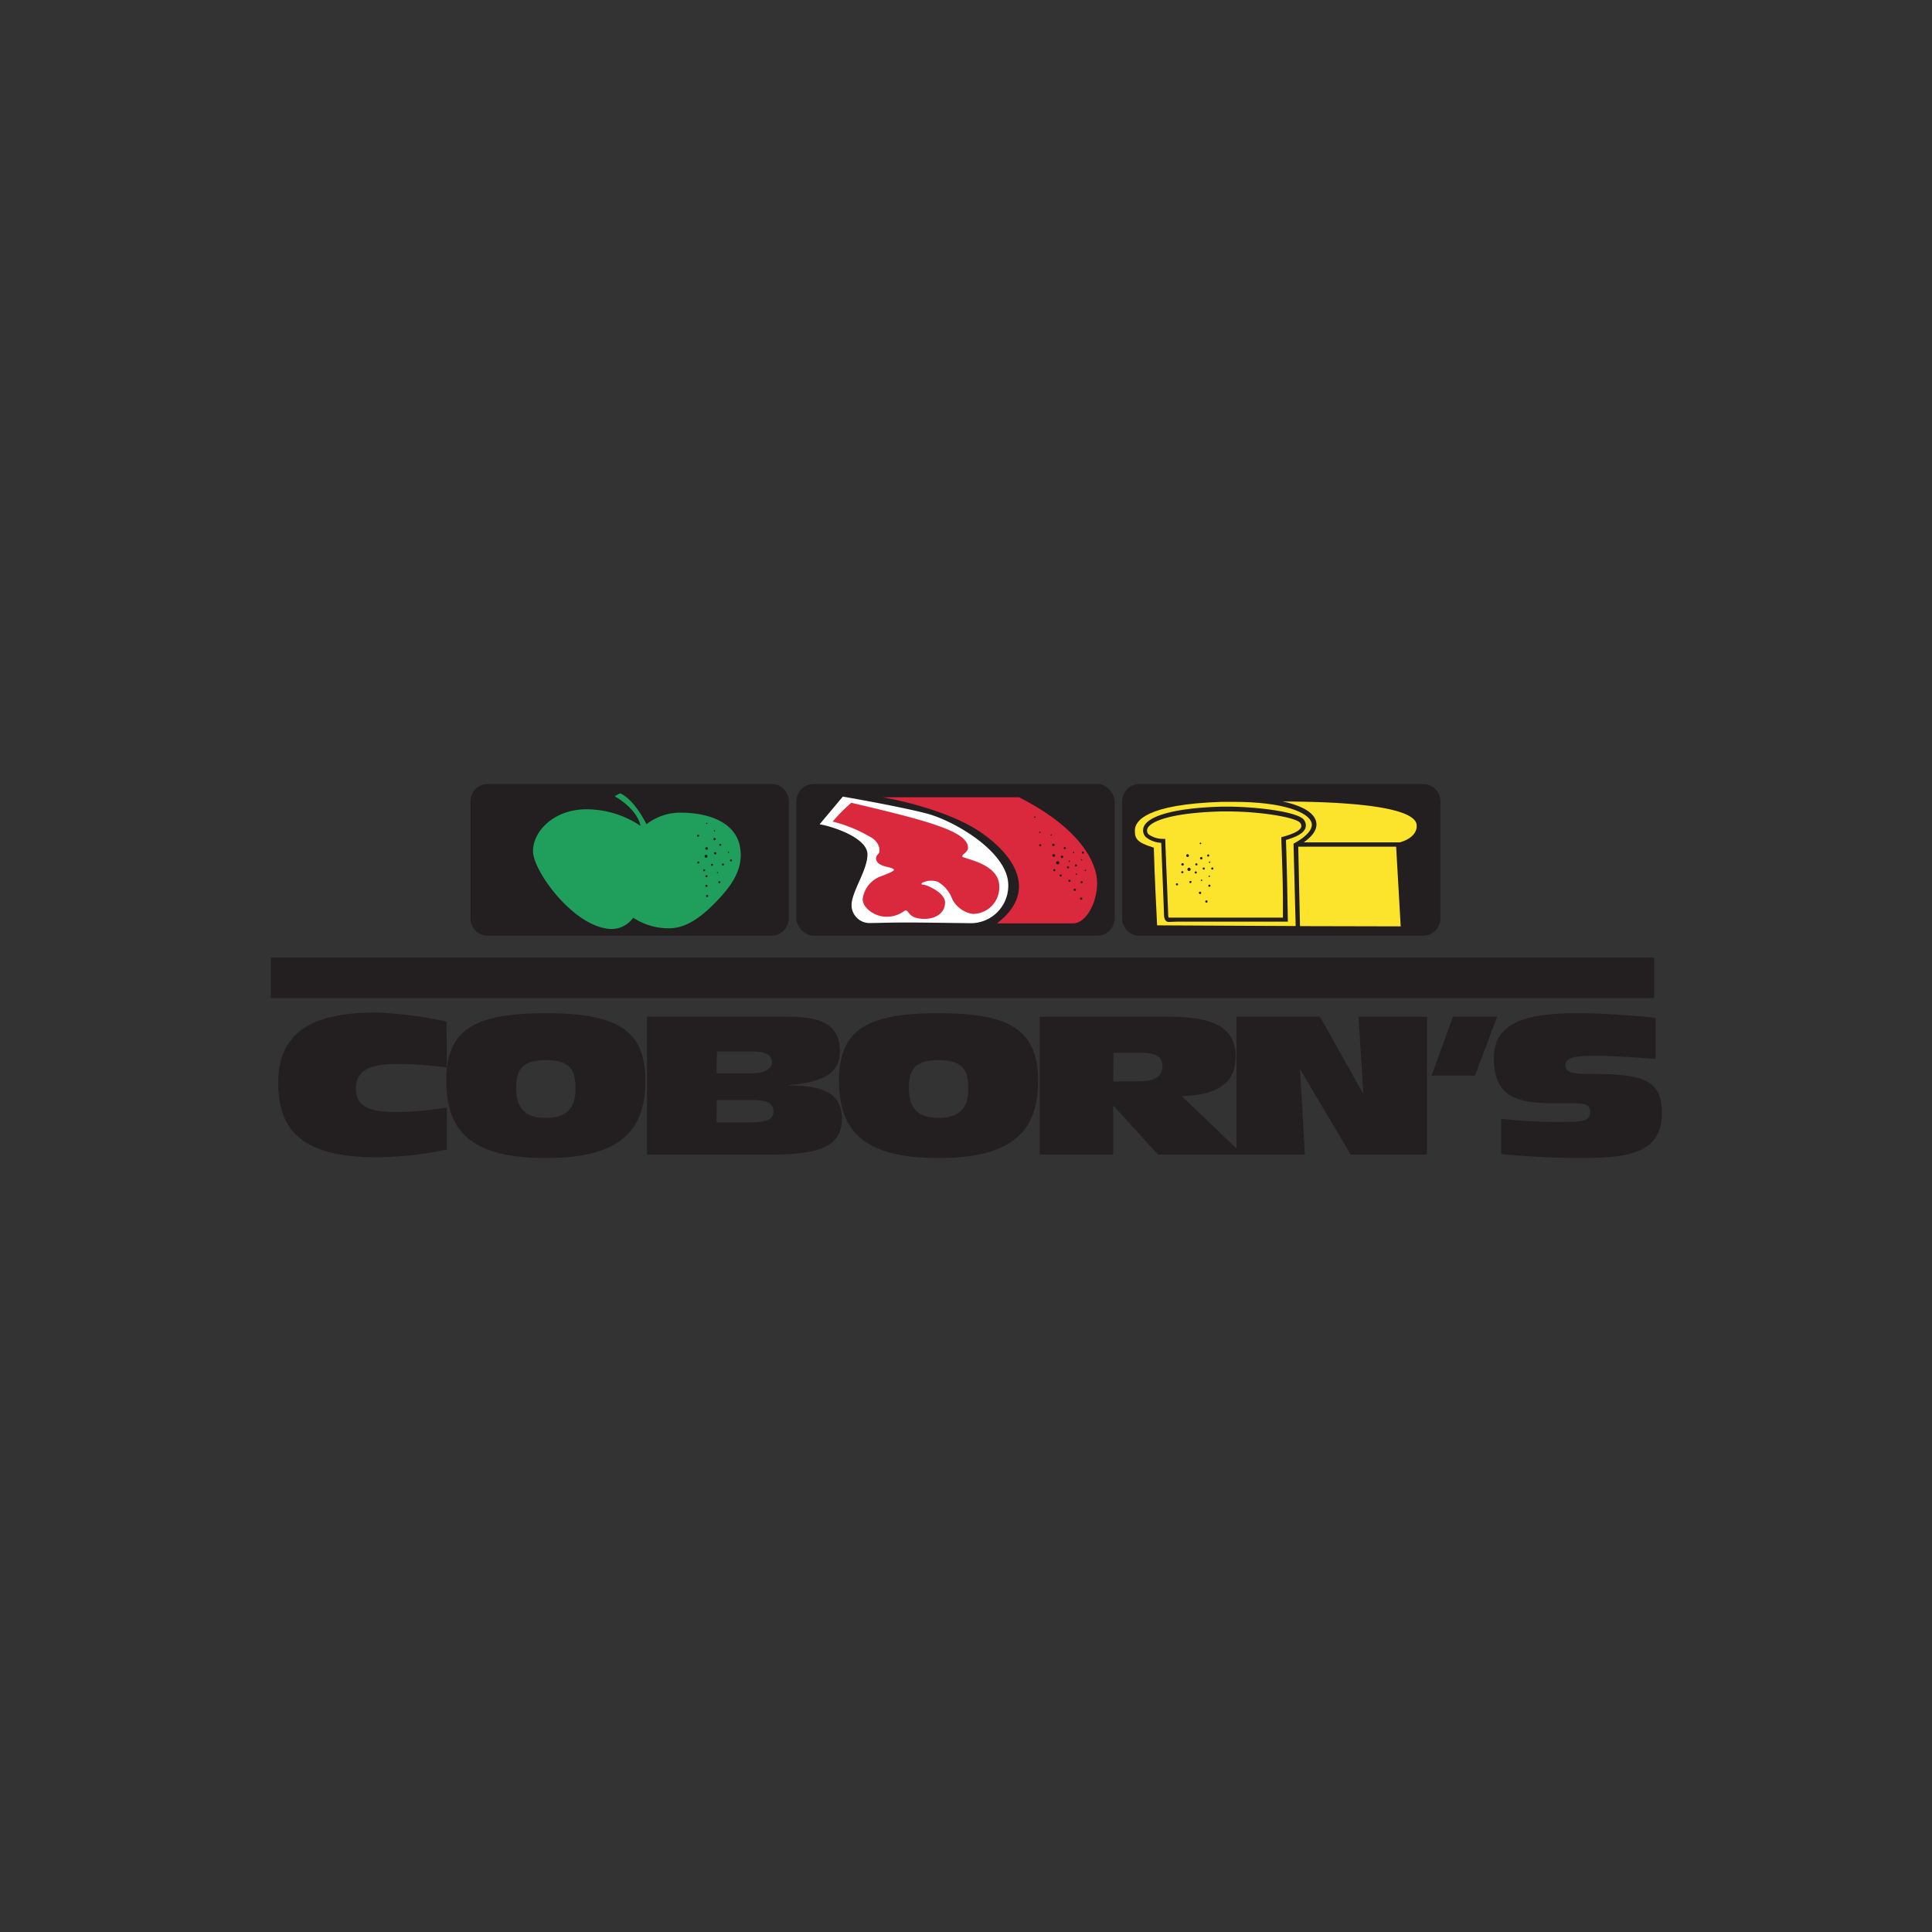 <svg xmlns="http://www.w3.org/2000/svg" viewBox="0 0 250 250"><rect x="0" y="0" width="250" height="250" fill="#333333" stroke="none"/><title>Grocery</title><path d="M147.45,101.45h36.69a2.25,2.25,0,0,1,2.25,2.25v15.14a2.24,2.24,0,0,1-2.24,2.24H147.45a2.24,2.24,0,0,1-2.24-2.24V103.69A2.24,2.24,0,0,1,147.45,101.45Z" style="fill:#231f20"/><path d="M63.13,101.45h36.7a2.24,2.24,0,0,1,2.24,2.24v15.14a2.25,2.25,0,0,1-2.25,2.25H63.13a2.25,2.25,0,0,1-2.25-2.25V103.69A2.24,2.24,0,0,1,63.13,101.45Z" style="fill:#231f20"/><path d="M183.62,106.81c-.06-2-4.56-3.71-23.32-3.32H159l-1,0c-10.38.34-11.5,2.74-11.5,4s.44,1.78,2.46,2.43c.09,3.77.43,10.1.43,10.1l16.61.08h1.87l13.65.09L181,109.61l0-.28S183.68,108.83,183.62,106.81Z" style="fill:#fce32c"/><rect x="103.05" y="101.45" width="41.18" height="19.63" rx="2.24" ry="2.24" style="fill:#231f20"/><path d="M57.82,138.13a49.08,49.08,0,0,0-6.37-.45c-3.36,0-5.4.67-5.4,3.22s2.28,3,5.33,3a49,49,0,0,0,6.44-.57v5.42a46.37,46.37,0,0,1-9,1c-9.25,0-12.81-3.08-12.81-9.59,0-5.87,3.39-9.14,12.6-9.14a49.82,49.82,0,0,1,9.17,1.18Z" style="fill:#231f20"/><path d="M70.63,131.11c9.25,0,12.88,2.17,12.88,8.74s-3.36,10-12.88,10-12.88-3.35-12.88-10S61.39,131.11,70.63,131.11Zm3.84,9.74c0-2.2-.52-3.67-3.84-3.67s-3.84,1.47-3.84,3.67c0,2.65,1.25,3.8,3.84,3.8S74.48,143.5,74.48,140.85Z" style="fill:#231f20"/><path d="M83.72,131.56h18.15c3.95,0,6.82.73,6.82,4.5,0,2.95-2.42,4-6.61,4.35v.05c4.43,0,6.86,1,6.86,4.3,0,3.77-3.22,4.65-9.39,4.65H83.72Zm9,7.32H97.5c1.46,0,2.39-.63,2.39-1.4,0-1-.87-1.42-2.46-1.42H92.76Zm0,6.35H97c2.15,0,3.08-.3,3.08-1.43,0-.92-.62-1.45-2.56-1.45H92.76Z" style="fill:#231f20"/><path d="M121.45,131.11c9.25,0,12.88,2.17,12.88,8.74s-3.36,10-12.88,10-12.88-3.35-12.88-10S112.21,131.11,121.45,131.11Zm3.84,9.74c0-2.2-.52-3.67-3.84-3.67s-3.84,1.47-3.84,3.67c0,2.65,1.25,3.8,3.84,3.8S125.3,143.5,125.3,140.85Z" style="fill:#231f20"/><path d="M134.54,131.56H151c4.85,0,8.9.75,8.9,5.15,0,3.37-2.21,5-7,5.12l7.93,7.57h-11l-5.68-6.25h-.1v6.25h-9.52Zm9.52,8.37h3c1.87,0,3.36-.25,3.36-2,0-1.15-.76-1.7-2.88-1.7h-3.46Z" style="fill:#231f20"/><path d="M160,131.56h10.8l5.54,9.87h.07l-.62-9.87h8.86V149.4h-9.87l-6.48-10.92h-.07l.62,10.92H160Z" style="fill:#231f20"/><path d="M188,131.56h5.73l-2.87,7.62h-5.61Z" style="fill:#231f20"/><path d="M194.26,144.77a62.71,62.71,0,0,0,8.59.4c2,0,2.91-.2,2.91-1.2s-.45-1.22-2.49-1.22h-2.18c-4.47,0-7.79-.57-7.79-5.87,0-5.1,5.4-5.77,10.94-5.77,3.64,0,7.9.38,10,.6V137c-2.32-.12-4.85-.37-8-.37-2.87,0-3.67.32-3.67,1.25,0,.68.48,1.07,2.6,1.07,7.48,0,9.87.68,9.87,5.1,0,5.12-4.26,5.8-10.39,5.8-3.43,0-7-.2-10.39-.5Z" style="fill:#231f20"/><rect x="35.04" y="123.91" width="178.99" height="5.23" style="fill:#231f20"/><path d="M82.89,106.87a12.61,12.61,0,0,0-7-2.15c-4.17,0-6.92,2.8-6.92,5.42s5.45,10.07,10.25,10.07a3.39,3.39,0,0,0,2.71-1.46,8.31,8.31,0,0,0,4.65,1.37c2.33,0,4.36-1.63,6.2-3.55s3.07-3.75,3.07-5.94c0-4.55-4.82-5.47-7.68-5.47a7.09,7.09,0,0,0-4.52,1.5s-1.46-3.11-3.38-4a3.83,3.83,0,0,0-.73.38S82.36,104.53,82.89,106.87Z" style="fill:#209e5c"/><path d="M106.06,106.66l3-3.58s7.32,1.26,10.89,2.2,10.52,5,10.52,9.25a4.85,4.85,0,0,1-4.72,4.93c-.73,0-6.12-.09-8.39-.09s-4,.07-4.72.07a2.33,2.33,0,0,1-2.45-2.27c0-1.82,2.06-4.53,2.06-6.61S108,107,106.06,106.66Z" style="fill:#fff"/><path d="M107.75,106.31a21.15,21.15,0,0,1,2.41-2.43c9.65,2.27,15.1,3.67,15.1,5.82,0,.56-.75.82-.75,1.12s4.79.84,4.79,3.86a3.42,3.42,0,0,1-3.43,3.58,3.59,3.59,0,0,1-2.66-1.94,4.29,4.29,0,0,0-1.82-2.2,2.57,2.57,0,0,0-2,.09c-.21.14-.21.28.14.28s2.78,1,2.76,2.31-1.15,2.1-2.66,2.1-1.87-.56-2.15-.91-.4-.12-.63,0a3.68,3.68,0,0,1-2.22.63c-1.36,0-3-1.07-3-2.29a3.62,3.62,0,0,1,2.55-3c1.57-.65,2.13-.82.54-1.17s-1.52-1.26-1.12-1.61.23-1.43-.7-2.08A18.63,18.63,0,0,0,107.75,106.31Z" style="fill:#da283d"/><path d="M129,119.49h9.85c1.68,0,3.12-2.68,3.12-5.23s-2.06-7-10.1-11.09H114.25s8.16,1.37,12.78,4.61S134.13,115.56,129,119.49Z" style="fill:#da283d"/><circle cx="91.5" cy="115.94" r="0.14" style="fill:#231f20"/><circle cx="91.41" cy="114.63" r="0.14" style="fill:#231f20"/><circle cx="93.08" cy="114.15" r="0.13" style="fill:#231f20"/><circle cx="91.42" cy="113.38" r="0.13" style="fill:#231f20"/><circle cx="92.13" cy="111.91" r="0.13" style="fill:#231f20"/><circle cx="90.36" cy="111.61" r="0.13" style="fill:#231f20"/><circle cx="93.55" cy="111.87" r="0.13" style="fill:#231f20"/><circle cx="94.59" cy="111.33" r="0.13" style="fill:#231f20"/><circle cx="93.2" cy="109.32" r="0.13" style="fill:#231f20"/><circle cx="90.33" cy="108.14" r="0.13" style="fill:#231f20"/><circle cx="92.54" cy="110.41" r="0.15" style="fill:#231f20"/><circle cx="92.46" cy="108.57" r="0.15" style="fill:#231f20"/><circle cx="91.36" cy="110.8" r="0.19" style="fill:#231f20"/><circle cx="91.43" cy="109.79" r="0.17" style="fill:#231f20"/><circle cx="92.85" cy="112.91" r="0.08" style="fill:#231f20"/><circle cx="94.26" cy="110.3" r="0.08" style="fill:#231f20"/><circle cx="92.46" cy="107.52" r="0.08" style="fill:#231f20"/><circle cx="91.46" cy="106.54" r="0.08" style="fill:#231f20"/><circle cx="91.12" cy="112.61" r="0.13" style="fill:#231f20"/><circle cx="139.9" cy="116.28" r="0.15" transform="translate(-40.29 91.3) rotate(-31.84)" style="fill:#231f20"/><circle cx="139.07" cy="115.13" r="0.15" transform="translate(-39.78 90.51) rotate(-31.78)" style="fill:#231f20"/><circle cx="139.96" cy="114.16" r="0.14" transform="translate(-39.18 91.1) rotate(-31.87)" style="fill:#231f20"/><circle cx="138.38" cy="113.98" r="0.14" transform="translate(-39.2 89.4) rotate(-31.6)" style="fill:#231f20"/><circle cx="138.2" cy="112.23" r="0.14" transform="translate(-38.41 89.78) rotate(-31.83)" style="fill:#231f20"/><circle cx="136.44" cy="112.6" r="0.14" transform="translate(-38.71 87.73) rotate(-31.45)" style="fill:#231f20"/><circle cx="139.24" cy="111.98" r="0.14" transform="translate(-38.03 89.54) rotate(-31.59)" style="fill:#231f20"/><circle cx="140.12" cy="110.32" r="0.14" transform="translate(-37.02 89.75) rotate(-31.59)" style="fill:#231f20"/><circle cx="137.78" cy="109.74" r="0.14" transform="translate(-37.05 88.29) rotate(-31.54)" style="fill:#231f20"/><circle cx="134.6" cy="109.36" r="0.14" transform="translate(-37.44 87.5) rotate(-31.85)" style="fill:#231f20"/><circle cx="137.42" cy="110.88" r="0.16" transform="translate(-37.8 89.08) rotate(-31.81)" style="fill:#231f20"/><circle cx="136.31" cy="109.33" r="0.16" transform="translate(-37.21 88.72) rotate(-31.96)" style="fill:#231f20"/><circle cx="136.86" cy="111.65" r="0.21" transform="translate(-38.12 87.65) rotate(-31.4)" style="fill:#231f20"/><circle cx="136.36" cy="110.69" r="0.18" transform="translate(-37.81 88.08) rotate(-31.67)" style="fill:#231f20"/><circle cx="138.95" cy="113.21" r="0.09" transform="matrix(0.85, -0.53, 0.53, 0.85, -38.84, 90.54)" style="fill:#231f20"/><circle cx="138.37" cy="111.45" r="0.09" transform="translate(-37.91 89.27) rotate(-31.68)" style="fill:#231f20"/><circle cx="138.92" cy="110.31" r="0.09" transform="translate(-37.24 89.46) rotate(-31.7)" style="fill:#231f20"/><circle cx="139.95" cy="111.28" r="0.09" transform="translate(-37.69 90.96) rotate(-31.97)" style="fill:#231f20"/><circle cx="136.02" cy="108.03" r="0.09" transform="translate(-36.47 87.6) rotate(-31.7)" style="fill:#231f20"/><circle cx="134.55" cy="107.7" r="0.09" transform="translate(-36.57 87.22) rotate(-31.85)" style="fill:#231f20"/><circle cx="140.44" cy="112.62" r="0.09" transform="translate(-38.19 90.36) rotate(-31.62)" style="fill:#231f20"/><circle cx="133.9" cy="105.73" r="0.09" transform="translate(-35.63 86.58) rotate(-31.85)" style="fill:#231f20"/><circle cx="137.25" cy="113.29" r="0.14" transform="translate(-39.07 89.14) rotate(-31.74)" style="fill:#231f20"/><path d="M183.9,106.8c0-1.57-2-3.65-18.57-3.65-1.84,0-3.86,0-6,.08h-.39l.09.25a36.34,36.34,0,0,1,4.84.23h1.45c14.81,0,18,1.69,18,3.11.05,1.76-2.4,2.23-2.41,2.24l-1.69.28H181l0,.28h0C182,109.42,184,108.59,183.9,106.8Z" style="fill:#231f20"/><path d="M181.89,120.49,181.23,109h-13.1l-.47.28v.28h13l.59,10.31L168,119.84h0v.28h-1.87l1.87.29Z" style="fill:#231f20"/><path d="M168.23,120.39l-19-.1V120c0-.06-.33-6.16-.43-9.91-1.91-.64-2.47-1.25-2.47-2.64,0-1.77,2-3.95,11.77-4.27,7-.23,11.66,1,12.2,3.11.19.73-.07,1.87-2.31,3.16Zm-18.5-.65,17.93.09-.28-10.66.15-.08c1.61-.9,2.39-1.82,2.19-2.61-.35-1.35-3.61-2.72-10.08-2.72l-1.56,0c-9.77.32-11.23,2.46-11.23,3.71,0,1.09.31,1.53,2.27,2.16l.19.06v.2C149.39,113.2,149.67,118.5,149.73,119.74Z" style="fill:#231f20"/><circle cx="156.12" cy="116.66" r="0.15" transform="translate(-38.05 99.81) rotate(-31.81)" style="fill:#231f20"/><circle cx="155.29" cy="115.52" r="0.15" transform="translate(-37.56 99.12) rotate(-31.78)" style="fill:#231f20"/><circle cx="156.5" cy="114.6" r="0.14" transform="translate(-36.88 99.38) rotate(-31.71)" style="fill:#231f20"/><circle cx="154.05" cy="114.13" r="0.14" transform="translate(-37.04 98.51) rotate(-31.86)" style="fill:#231f20"/><circle cx="154.73" cy="112.9" r="0.14" transform="translate(-36.17 97.25) rotate(-31.43)" style="fill:#231f20"/><circle cx="152.99" cy="112.88" r="0.14" transform="translate(-36.42 96.39) rotate(-31.45)" style="fill:#231f20"/><circle cx="155.77" cy="112.38" r="0.14" transform="translate(-35.79 98.26) rotate(-31.59)" style="fill:#231f20"/><circle cx="156.34" cy="110.7" r="0.14" transform="translate(-34.85 98.74) rotate(-31.72)" style="fill:#231f20"/><circle cx="154.81" cy="111.85" r="0.14" transform="translate(-35.61 97.14) rotate(-31.43)" style="fill:#231f20"/><circle cx="156.88" cy="112.4" r="0.14" transform="translate(-35.66 99.16) rotate(-31.69)" style="fill:#231f20"/><circle cx="153.02" cy="111.85" r="0.16" transform="translate(-35.94 97.03) rotate(-31.68)" style="fill:#231f20"/><circle cx="155.44" cy="111.05" r="0.16" transform="translate(-35.19 98.65) rotate(-31.82)" style="fill:#231f20"/><circle cx="153.86" cy="112.5" r="0.21" transform="translate(-36.18 97.86) rotate(-31.77)" style="fill:#231f20"/><circle cx="153.67" cy="110.72" r="0.18" transform="translate(-35.22 96.8) rotate(-31.56)" style="fill:#231f20"/><circle cx="155.48" cy="113.91" r="0.09" transform="translate(-36.59 97.82) rotate(-31.44)" style="fill:#231f20"/><circle cx="155.34" cy="109.13" r="0.1" transform="translate(-34.21 98.64) rotate(-31.92)" style="fill:#231f20"/><circle cx="156.52" cy="111.56" r="0.09" transform="translate(-35.27 98.9) rotate(-31.7)" style="fill:#231f20"/><circle cx="156.48" cy="113.38" r="0.09" transform="translate(-36.33 100.46) rotate(-32.09)" style="fill:#231f20"/><circle cx="152.3" cy="114.42" r="0.14" transform="translate(-37.46 97.74) rotate(-31.89)" style="fill:#231f20"/><path d="M151.21,119.3c-.14,0-.59-.07-.59-1,0-.28-.23-6-.36-9.24a3.38,3.38,0,0,1-2-.75,1.22,1.22,0,0,1-.34-.93c.08-1.72,3.89-2.83,10.18-3h.76c3.65,0,9.18.66,9.88,1.73a1.14,1.14,0,0,1,.17,1.07c-.23.6-1,1.08-2.51,1.51.11,3.11.16,5.69.2,8l.05,2.57h-.29l-14.06,0ZM158.82,105h-.75c-6.59.16-9.59,1.34-9.64,2.44a.68.68,0,0,0,.19.52,3.18,3.18,0,0,0,1.9.59h.27v.27c0,.37.37,9.14.37,9.52a.9.9,0,0,0,.07.4h1l13.78,0,0-2c0-2.33-.09-5-.21-8.18v-.22l.21-.06c1.74-.48,2.24-.93,2.35-1.23a.58.58,0,0,0-.11-.56C167.81,105.81,163.3,105,158.82,105Z" style="fill:#231f20"/></svg>